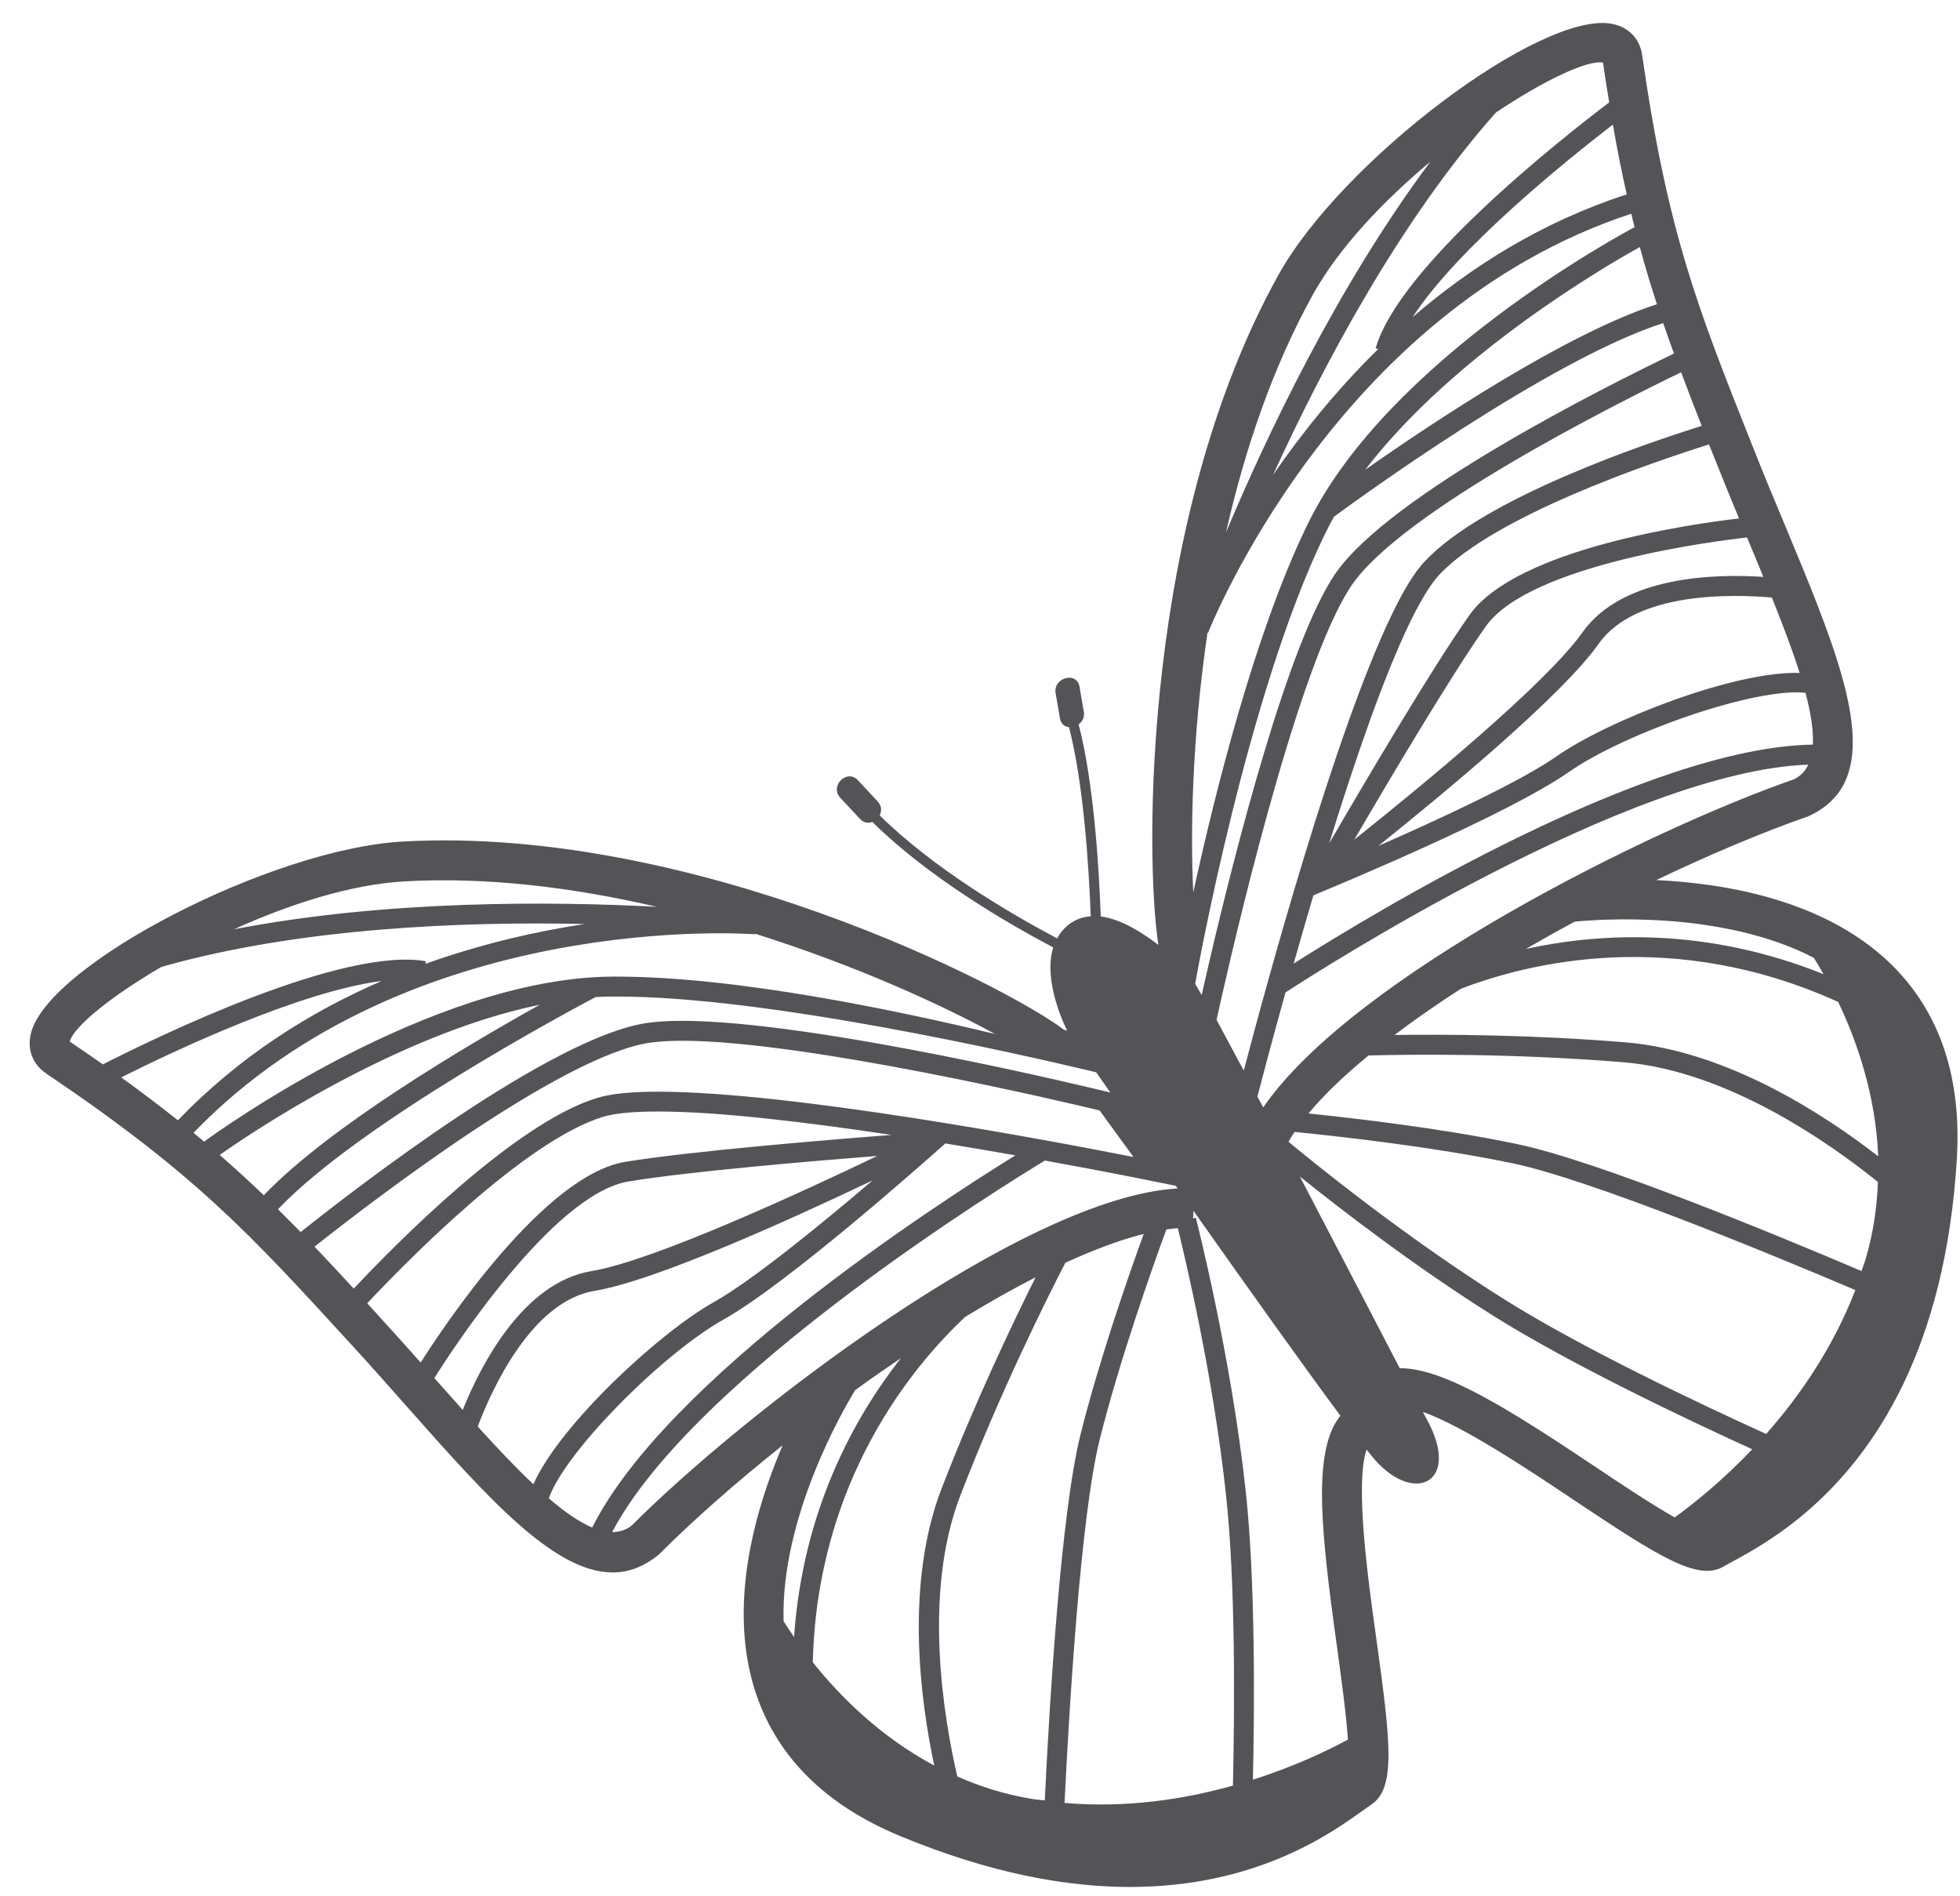 <?xml version="1.0" encoding="UTF-8"?>
<svg width="61px" height="59px" viewBox="0 0 61 59" version="1.1" xmlns="http://www.w3.org/2000/svg" xmlns:xlink="http://www.w3.org/1999/xlink">
    <title>butterfly-of-thin-striped-wings-rotated-to-left-svgrepo-com</title>
    <g id="页面-1" stroke="none" stroke-width="1" fill="none" fill-rule="evenodd">
        <g id="形状库素材-动物" transform="translate(-291, -395)" fill="#545458" fill-rule="nonzero">
            <g id="butterfly-of-thin-striped-wings-rotated-to-left-svgrepo-com" transform="translate(291.923, 395.715)">
                <path d="M57.821,29.183 C55.8,27.297 52.812,26.774 50.626,26.671 C52.305,25.867 53.94,25.18 55.354,24.687 C55.903,24.438 56.269,24.084 56.487,23.634 C57.283,21.987 56.072,19.096 54.63,15.63 C54.308,14.863 53.974,14.066 53.654,13.25 L53.595,13.104 C51.908,8.859 50.978,6.521 50.185,0.998 C50.112,0.484 49.756,0.12 49.236,0.025 C47.037,-0.38 40.838,4.29 38.868,7.834 C34.627,15.461 34.707,25.979 35.129,28.687 C34.621,28.302 33.965,27.882 33.335,27.803 C33.277,26.195 33.112,23.615 32.647,21.826 C32.761,21.744 32.84,21.607 32.808,21.432 C32.765,21.174 32.716,20.915 32.675,20.654 C32.589,20.163 31.846,20.373 31.931,20.859 C31.974,21.119 32.023,21.378 32.064,21.637 C32.096,21.817 32.214,21.901 32.347,21.912 C32.797,23.649 32.962,26.2 33.024,27.798 C32.761,27.817 32.512,27.905 32.283,28.1 C32.154,28.214 32.054,28.343 31.978,28.486 C30.523,27.715 28.143,26.322 26.454,24.657 C26.522,24.526 26.52,24.361 26.392,24.224 C26.188,24.005 25.98,23.784 25.775,23.562 C25.434,23.199 24.889,23.746 25.228,24.11 C25.434,24.329 25.64,24.55 25.845,24.77 C25.963,24.897 26.105,24.909 26.227,24.862 C27.956,26.57 30.382,27.989 31.856,28.767 C31.516,29.862 32.285,31.345 32.285,31.345 L32.289,31.353 L32.195,31.332 C30.373,29.948 20.593,24.959 11.594,25.473 C7.547,25.702 0.64,29.251 0.048,31.407 C-0.093,31.917 0.082,32.395 0.511,32.688 C5.138,35.806 6.837,37.66 9.923,41.029 L10.03,41.145 C10.622,41.792 11.194,42.435 11.745,43.06 C14.235,45.87 16.315,48.216 18.143,48.216 C18.639,48.216 19.119,48.041 19.583,47.657 C20.644,46.596 21.975,45.422 23.434,44.26 C22.571,46.275 21.741,49.191 22.556,51.834 C23.196,53.897 24.725,55.442 27.105,56.424 C29.908,57.585 32.276,58.003 34.243,58.003 C38.184,58.003 40.514,56.327 41.498,55.62 C41.6,55.547 41.684,55.487 41.755,55.44 C42.522,54.928 42.359,53.499 41.917,50.319 C41.654,48.446 41.242,45.467 41.607,44.393 C41.718,44.53 41.808,44.646 41.879,44.723 C43.113,46.112 44.538,45.405 43.501,43.485 C43.461,43.414 43.413,43.324 43.362,43.221 C44.618,43.663 46.679,45.038 48.038,45.947 C50.708,47.73 51.921,48.499 52.718,48.032 C52.791,47.989 52.883,47.938 52.992,47.88 C54.059,47.301 56.578,45.932 58.296,42.385 C59.153,40.615 59.809,38.299 59.983,35.273 C60.122,32.706 59.398,30.657 57.821,29.183 Z M55.528,29.09 C55.624,29.243 55.723,29.412 55.828,29.598 C52.189,28.137 48.904,28.306 46.57,28.812 C47.069,28.523 47.573,28.24 48.085,27.965 C48.799,27.893 52.658,27.601 55.528,29.09 Z M54.898,23.54 C50.412,25.098 41.191,29.678 38.39,33.747 C38.332,33.634 38.274,33.522 38.21,33.411 C38.302,33.061 38.622,31.827 39.084,30.168 C40.119,29.493 49.825,23.268 55.356,23.079 C55.257,23.283 55.112,23.442 54.898,23.54 Z M55.498,22.456 C50.331,22.533 41.827,27.689 39.339,29.27 C39.528,28.6 39.734,27.884 39.954,27.145 C40.87,26.767 46.03,24.616 47.89,23.317 C49.681,22.068 53.742,20.669 55.268,20.844 C55.435,21.472 55.521,22.016 55.498,22.456 Z M55.086,20.225 C53.035,20.163 49.112,21.71 47.539,22.809 C46.398,23.607 43.876,24.774 41.975,25.608 C44.116,23.892 47.716,20.904 48.831,19.319 C49.988,17.684 53.01,17.773 54.222,17.879 C54.561,18.723 54.861,19.514 55.086,20.225 Z M53.489,16.108 C53.65,16.492 53.807,16.867 53.957,17.236 C52.489,17.139 49.579,17.193 48.327,18.963 C47.2,20.559 43.276,23.78 41.228,25.411 C42.314,23.549 44.236,20.309 45.316,18.779 C46.699,16.824 52.6,16.104 53.451,16.01 C53.462,16.044 53.475,16.078 53.489,16.108 Z M52.446,13.563 L52.504,13.71 C52.735,14.291 52.969,14.859 53.2,15.418 C51.846,15.573 46.285,16.338 44.81,18.425 C43.628,20.096 41.467,23.77 40.445,25.527 C41.24,22.959 42.138,20.347 42.95,18.669 C43.291,17.969 43.595,17.473 43.851,17.191 C45.573,15.331 50.567,13.648 52.264,13.115 C52.328,13.263 52.384,13.412 52.446,13.563 Z M52.039,12.538 C50.252,13.097 45.228,14.797 43.401,16.773 C43.096,17.103 42.766,17.636 42.398,18.401 C40.597,22.121 38.448,30.08 37.786,32.599 L36.939,31.021 C37.169,29.976 38.975,21.837 40.647,18.382 C40.822,18.022 40.99,17.722 41.148,17.491 C42.723,15.195 49.281,11.895 51.398,10.869 C51.597,11.407 51.81,11.96 52.039,12.538 Z M51.175,10.286 C49.077,11.297 42.327,14.67 40.632,17.141 C40.456,17.396 40.276,17.724 40.087,18.112 C38.562,21.264 36.986,27.98 36.476,30.246 C36.402,30.123 36.333,30.005 36.273,29.9 C36.333,29.553 37.893,20.9 40.285,15.96 C40.312,15.909 40.334,15.858 40.36,15.81 C40.433,15.658 40.514,15.51 40.597,15.361 C41.257,14.878 47.275,10.483 50.839,9.339 C50.944,9.654 51.061,9.969 51.175,10.286 Z M50.644,8.752 C47.834,9.658 43.713,12.397 41.566,13.903 C44.36,10.252 49.216,7.468 50.112,6.973 C50.277,7.588 50.457,8.177 50.644,8.752 Z M49.274,3.163 C49.409,3.945 49.553,4.659 49.705,5.334 C47.076,6.187 44.864,7.579 43.04,9.155 C44.448,6.997 47.824,4.277 49.274,3.163 Z M48.966,1.232 C49.028,1.661 49.092,2.074 49.159,2.471 C47.635,3.626 42.616,7.582 41.89,10.125 L41.969,10.147 C40.643,11.449 39.556,12.815 38.695,14.068 C40.257,10.654 42.65,6.143 45.635,2.785 C47.161,1.765 48.49,1.146 48.966,1.232 Z M39.946,8.437 C40.762,6.975 42.143,5.528 43.595,4.314 C40.69,8.201 38.478,12.89 37.233,15.851 C37.812,13.305 38.677,10.719 39.946,8.437 Z M36.657,18.974 L36.674,18.98 C36.714,18.881 40.628,8.959 49.846,5.936 C49.881,6.077 49.911,6.217 49.949,6.354 C49.461,6.613 42.305,10.485 39.805,15.534 C39.779,15.585 39.755,15.637 39.729,15.69 C38.122,19.018 36.882,23.984 36.215,27.053 C36.121,25.203 36.176,22.246 36.657,18.974 Z M11.659,26.712 C14.265,26.564 16.967,26.911 19.513,27.502 C16.303,27.333 11.119,27.282 6.357,28.203 C8.084,27.423 9.99,26.806 11.659,26.712 Z M1.246,31.696 C1.375,31.229 2.511,30.303 4.098,29.373 C8.419,28.148 13.523,27.955 17.275,28.038 C15.773,28.267 14.068,28.651 12.319,29.277 L12.332,29.196 C9.73,28.741 3.981,31.54 2.279,32.406 C1.947,32.174 1.606,31.938 1.246,31.696 Z M2.849,32.811 C4.484,31.992 8.402,30.138 10.956,29.811 C8.744,30.766 6.527,32.153 4.615,34.146 C4.071,33.717 3.494,33.274 2.849,32.811 Z M5.099,34.536 C11.834,27.556 22.47,28.349 22.575,28.358 L22.577,28.34 C25.73,29.333 28.415,30.567 30.041,31.46 C26.987,30.723 21.979,29.675 18.283,29.675 C18.225,29.675 18.167,29.675 18.111,29.675 C12.477,29.725 5.873,34.484 5.429,34.81 C5.32,34.722 5.211,34.628 5.099,34.536 Z M5.914,35.224 C6.749,34.636 11.37,31.476 15.876,30.55 C13.588,31.827 9.327,34.343 7.287,36.479 C6.846,36.059 6.396,35.642 5.914,35.224 Z M7.729,36.914 C10.313,34.201 16.892,30.695 17.612,30.312 C17.783,30.303 17.951,30.295 18.12,30.295 C18.174,30.295 18.233,30.295 18.289,30.295 C22.937,30.295 30.695,32.054 33.193,32.652 C33.329,32.847 33.476,33.057 33.637,33.286 L33.556,33.263 C33.189,33.173 24.467,31.051 20.308,31.051 C19.879,31.051 19.502,31.073 19.196,31.12 C16.234,31.566 10.257,36.171 8.434,37.624 C8.198,37.386 7.964,37.148 7.729,36.914 Z M8.866,38.078 C10.709,36.619 16.536,32.151 19.29,31.733 C19.564,31.694 19.909,31.671 20.308,31.671 C24.148,31.671 32.259,33.588 33.299,33.839 L34.353,35.288 C31.798,34.782 23.696,33.256 19.564,33.256 C18.713,33.256 18.09,33.319 17.659,33.451 C15.085,34.236 11.367,38.02 10.086,39.383 C9.664,38.925 9.259,38.492 8.866,38.078 Z M10.935,40.313 L10.832,40.197 C10.72,40.075 10.615,39.959 10.506,39.84 C11.717,38.55 15.409,34.784 17.837,34.041 C18.203,33.927 18.784,33.873 19.562,33.873 C21.424,33.873 24.167,34.201 26.825,34.602 C24.799,34.757 20.548,35.108 18.531,35.44 C16.003,35.86 12.889,40.551 12.169,41.685 C11.768,41.232 11.359,40.774 10.935,40.313 Z M12.664,42.244 C12.642,42.218 12.619,42.192 12.597,42.165 C13.047,41.447 16.264,36.443 18.632,36.051 C20.477,35.744 24.232,35.425 26.383,35.254 C24.02,36.387 19.41,38.519 17.485,38.839 C15.345,39.195 14.029,41.79 13.478,43.159 C13.21,42.861 12.942,42.555 12.664,42.244 Z M13.945,43.675 C14.376,42.538 15.613,39.779 17.588,39.452 C19.5,39.135 23.758,37.197 26.235,36.016 C24.654,37.364 22.507,39.122 21.291,39.805 C19.613,40.744 16.511,43.6 15.677,45.471 C15.137,44.963 14.556,44.35 13.945,43.675 Z M16.157,45.909 C16.665,44.46 19.693,41.413 21.594,40.347 C23.574,39.235 27.755,35.53 28.498,34.866 C29.259,34.99 29.994,35.117 30.678,35.237 C28.172,36.788 19.826,42.199 17.507,46.819 C17.1,46.644 16.645,46.331 16.157,45.909 Z M18.744,46.749 C18.563,46.899 18.356,46.959 18.129,46.959 C20.707,42.068 30.534,36.042 31.597,35.399 C33.581,35.757 34.964,36.042 35,36.049 L35.671,36.186 C35.692,36.214 35.711,36.239 35.726,36.267 C30.943,36.541 22.243,43.247 18.744,46.749 Z M23.79,50.224 C23.67,50.049 23.559,49.886 23.464,49.734 C23.372,46.5 25.318,43.155 25.693,42.542 C26.162,42.201 26.636,41.871 27.112,41.55 C25.642,43.427 24.06,46.309 23.79,50.224 Z M24.373,51.011 C24.51,45.341 27.497,41.781 29.118,40.262 C29.865,39.809 30.6,39.392 31.308,39.03 C30.598,40.45 29.431,42.891 28.383,45.6 C27.24,48.566 27.716,52.174 28.153,54.225 C26.492,53.336 25.237,52.095 24.373,51.011 Z M31.149,55.256 C30.324,55.117 29.568,54.872 28.871,54.566 C28.442,52.71 27.795,48.849 28.965,45.823 C30.215,42.582 31.638,39.734 32.233,38.58 C33.116,38.175 33.937,37.866 34.672,37.682 C34.175,39.051 33.277,41.638 32.705,43.926 C32.094,46.378 31.738,52.28 31.593,55.31 C31.443,55.292 31.297,55.282 31.149,55.256 Z M37.449,54.849 C35.945,55.271 34.147,55.554 32.208,55.389 C32.356,52.387 32.709,46.455 33.303,44.076 C33.924,41.599 34.931,38.759 35.377,37.542 C35.499,37.525 35.619,37.512 35.733,37.502 C35.936,38.324 36.824,42.017 37.227,45.745 C37.535,48.527 37.501,52.481 37.449,54.849 Z M38.071,54.665 C38.124,52.262 38.144,48.416 37.846,45.679 C37.387,41.436 36.305,37.221 36.294,37.178 L36.209,37.201 L36.221,36.964 C37.859,39.285 39.642,41.788 40.793,43.339 C39.918,44.419 40.184,46.913 40.683,50.496 C40.81,51.431 40.97,52.577 41.028,53.417 C40.417,53.749 39.387,54.245 38.071,54.665 Z M51.197,46.504 C50.464,46.089 49.502,45.448 48.717,44.921 C45.998,43.105 43.994,41.852 42.64,41.86 C41.842,40.33 40.675,38.076 39.532,35.896 C40.762,36.882 43.116,38.706 45.618,40.27 C47.954,41.728 51.424,43.386 53.612,44.383 C52.654,45.388 51.76,46.097 51.197,46.504 Z M54.045,43.907 C51.891,42.928 48.316,41.232 45.942,39.747 C42.77,37.761 39.826,35.354 39.179,34.814 C39.237,34.714 39.295,34.611 39.37,34.508 C40.66,34.636 43.655,34.964 46.156,35.485 C48.556,35.987 54.051,38.252 56.82,39.428 C56.119,41.241 55.078,42.735 54.045,43.907 Z M57.154,38.414 C57.115,38.56 57.058,38.693 57.012,38.837 C54.222,37.65 48.754,35.397 46.279,34.883 C43.971,34.399 41.245,34.083 39.8,33.934 C40.283,33.351 40.921,32.744 41.669,32.129 C42.967,32.095 46.154,32.056 49.613,32.341 C52.847,32.609 56.038,34.868 57.521,36.064 C57.495,36.822 57.388,37.609 57.154,38.414 Z M49.666,31.72 C46.767,31.482 44.063,31.469 42.477,31.491 C43.111,31.011 43.803,30.53 44.54,30.055 C46.611,29.256 51.119,28.117 56.286,30.464 C56.884,31.716 57.456,33.387 57.531,35.267 C55.873,33.979 52.834,31.983 49.666,31.72 Z" id="形状"></path>
            </g>
        </g>
    </g>
</svg>
